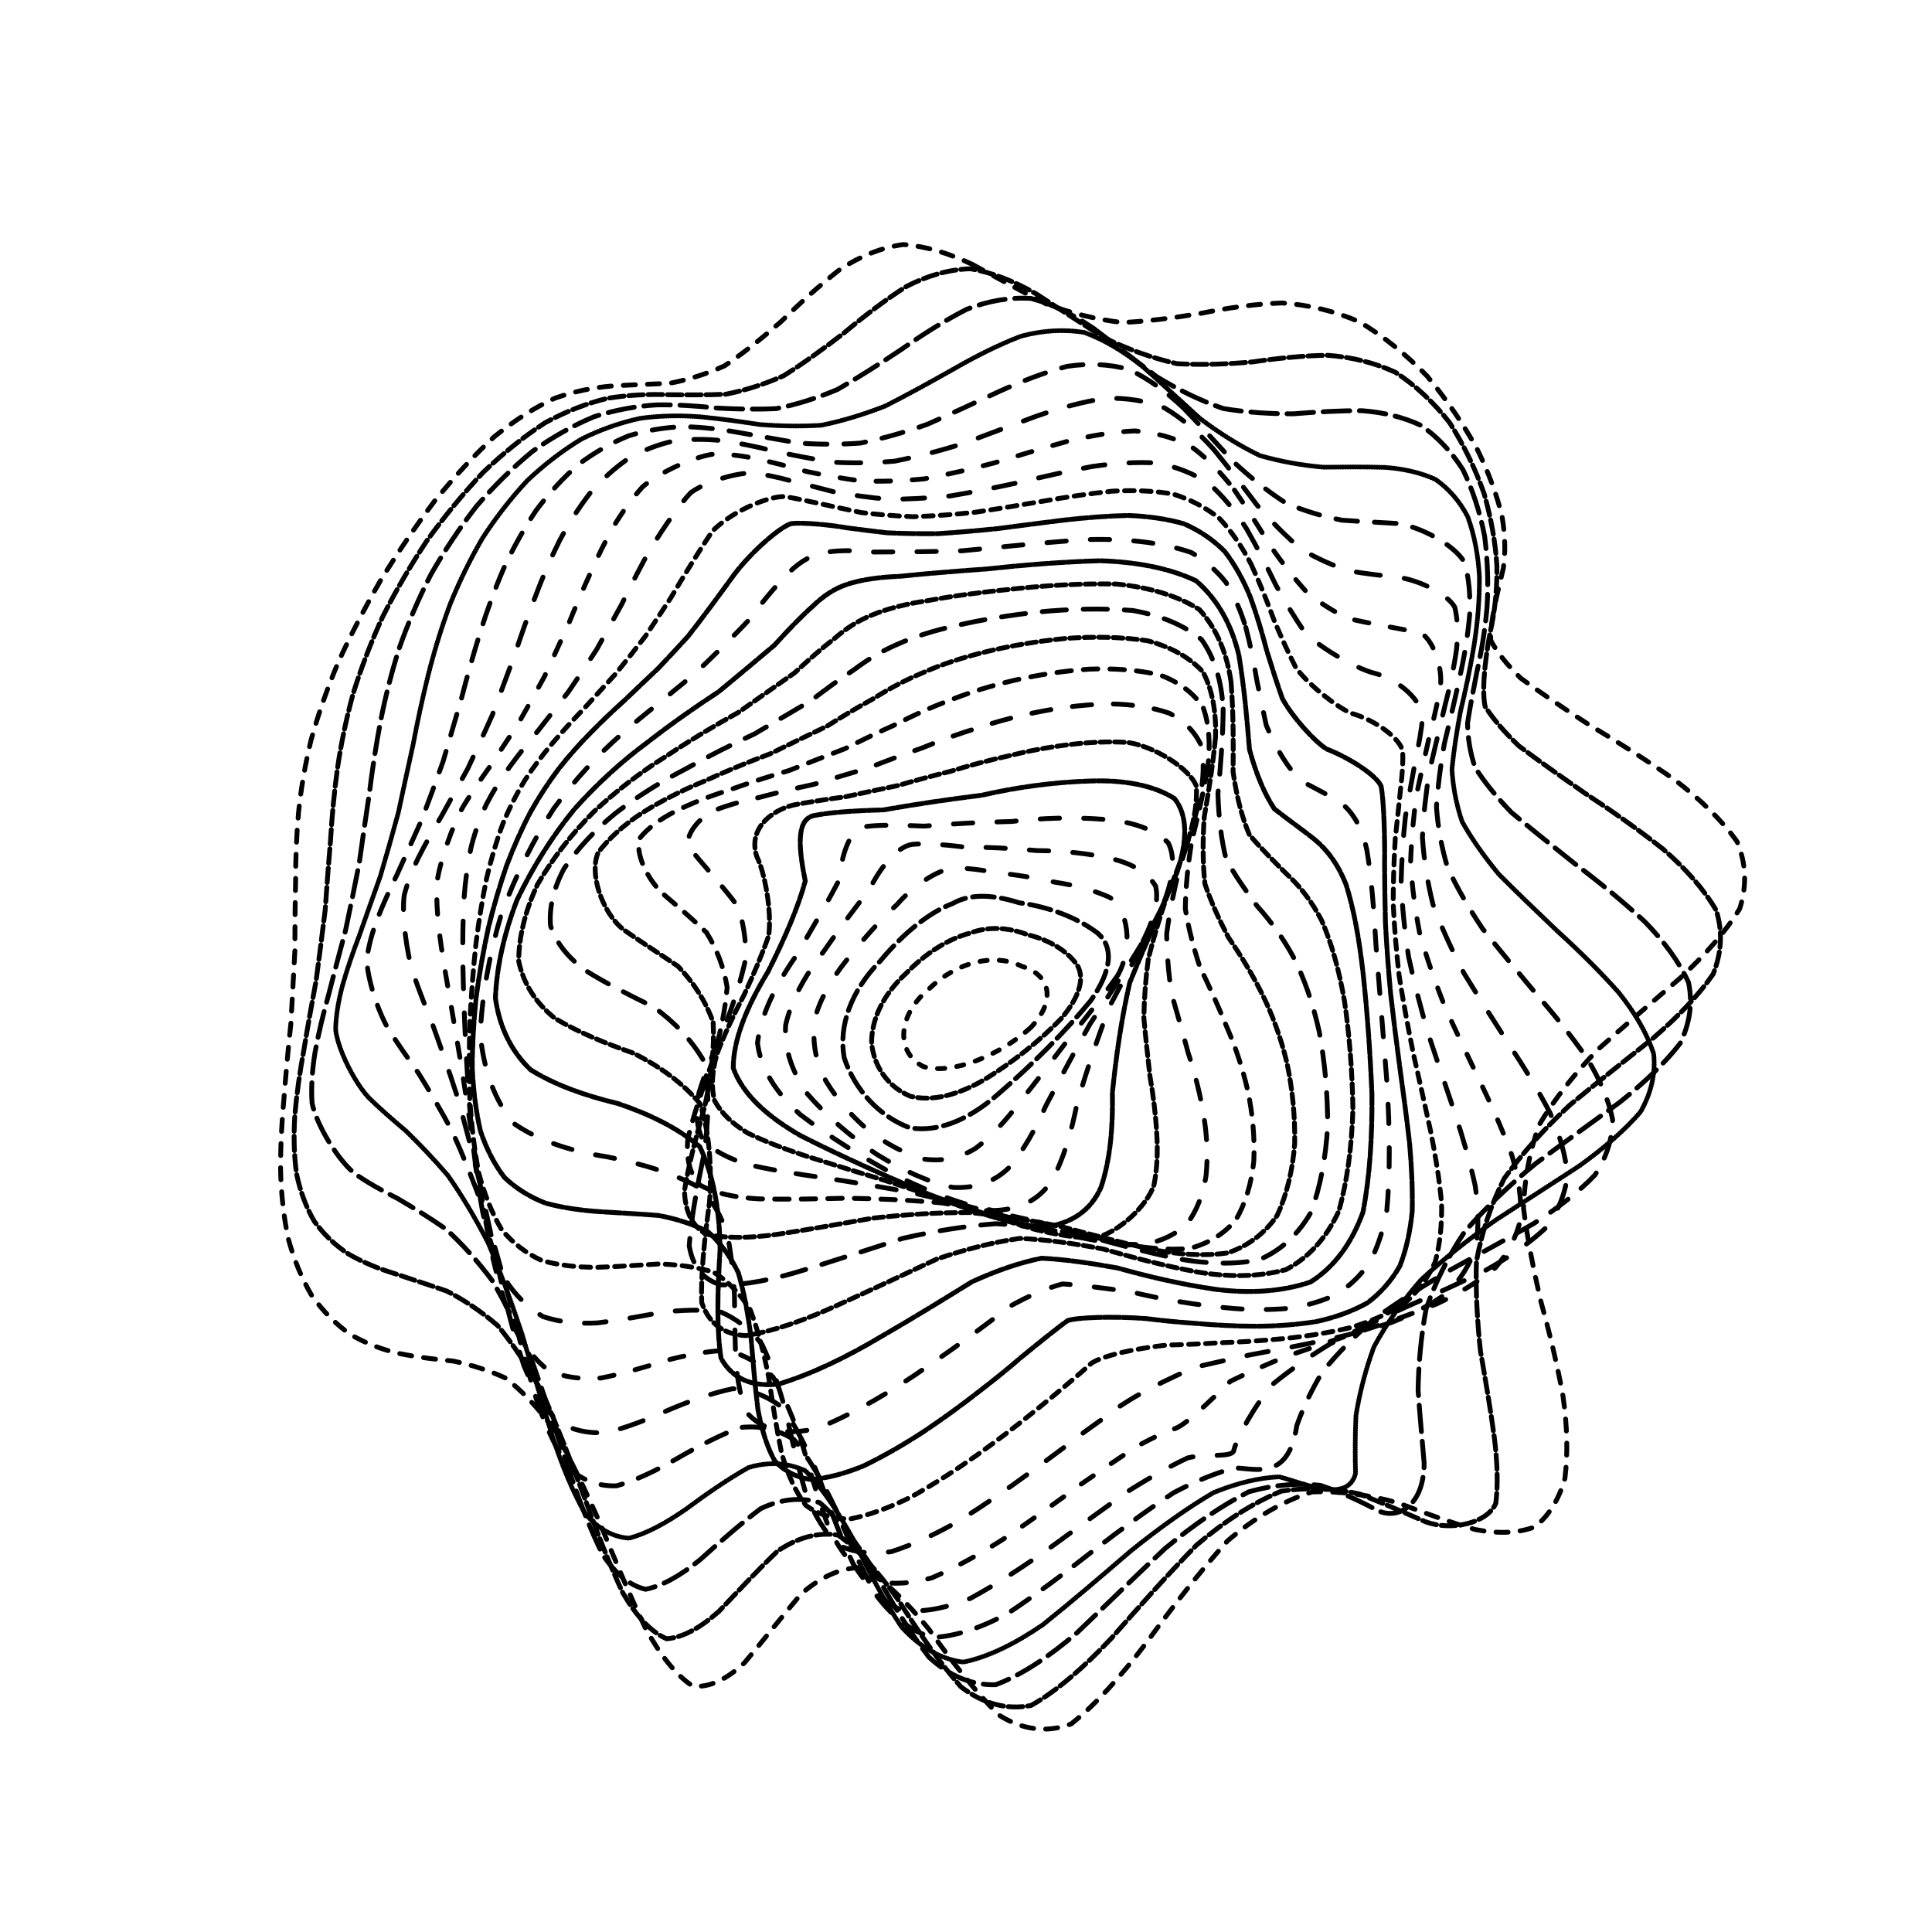 <svg xmlns="http://www.w3.org/2000/svg" version="1.1" xmlns:xlink="http://www.w3.org/1999/xlink" xmlns:svgjs="http://svgjs.dev/svgjs" viewBox="0 0 800 800"><defs><linearGradient x1="50%" y1="0%" x2="50%" y2="100%" id="ccchaos-grad"><stop stop-color="hsl(105, 90%, 55%)" stop-opacity="1" offset="0%"></stop><stop stop-color="hsl(281, 100%, 50%)" stop-opacity="1" offset="100%"></stop></linearGradient></defs><g stroke-width="2" stroke="url(#ccchaos-grad)" fill="none" stroke-linecap="round"><path d="M402.59 109.46C412.52 114.8 422.67 120.47 433.02 125.76 443.39 129.68 453.97 132.31 464.74 133.55 475.54 133.02 486.52 131.58 497.61 129.69 508.69 127.41 519.82 125.83 530.89 125.45 541.82 126.19 552.55 128.78 562.92 133.27 572.92 139.25 582.32 146.86 590.94 155.73 598.89 165.31 605.81 175.42 611.51 185.66 616.35 195.54 619.85 204.98 621.96 213.8 623.3 221.68 623.43 228.85 622.49 235.37 620.54 243.6 616.79 258.01 617.29 265.17 619.77 269.88 623.84 275.07 629.66 280.79 637.53 286.59 647 292.98 657.76 299.96 669.59 307.05 681.67 314.68 693.3 322.79 704.05 330.97 712.95 339.57 719.29 348.51 723.03 357.47 723.44 366.73 720.38 376.25 714.6 385.77 706.15 395.33 695.78 404.95 684.59 414.61 673.03 424.4 661.89 434.36 652.08 444.48 643.8 454.89 637.39 465.67 633.33 476.72 631.23 488.26 630.86 500.29 632.4 512.62 634.93 525.43 637.96 538.59 641.62 551.8 644.84 565.07 647.2 578.08 648.98 590.47 649.29 602 647.99 612.21 645.51 620.94 641.31 627.73 635.51 632.25 628.57 634.87 620.29 635.18 610.91 633.35 600.78 630.48 589.93 626.51 578.6 622.21 566.96 619.08 555.13 617.32 543.29 617.78 531.44 621.47 519.73 628.25 508.24 638.09 496.88 650.73 485.76 665.08 474.92 679.93 464.22 694.05 453.75 705.82 443.51 713.86 433.36 717.65 423.38 716.37 413.58 710.14 403.81 700.43 394.16 688.01 384.65 674.64 375.14 662.9 365.97 654.03 357.14 649.12 348.3 648.99 339.8 652.96 331.65 660.1 323.49 669.74 315.68 679.75 308.24 688.56 300.78 695.49 293.66 698.88 286.88 698.2 280.04 693.8 273.49 685.51 267.21 674.09 260.78 660.57 254.54 645.76 248.45 630.73 242.08 616.36 235.78 603.3 229.5 592.03 222.84 582.93 216.13 575.87 209.36 570.64 202.2 567.32 194.99 565.14 187.75 563.6 180.25 562.88 172.84 561.98 165.62 560.52 158.38 558.92 151.51 556.31 145.14 552.59 139.06 548.32 133.65 542.88 129.05 536.39 124.92 529.37 121.67 521.46 119.34 512.84 117.47 503.89 116.43 494.44 116.18 484.65 116.13 474.71 116.65 464.59 117.62 454.38 118.4 444.14 119.38 433.89 120.46 423.66 121.04 413.44 121.59 403.48 122.1 393.78 122.1 384.04 122.18 374.49 122.4 365.07 122.39 355.52 122.76 346.01 123.62 336.45 124.61 326.66 126.31 316.72 128.77 306.57 131.65 296.11 135.39 285.39 139.98 274.42 145.06 263.22 150.94 251.86 157.52 240.47 164.45 229.17 171.93 218.14 179.85 207.61 187.88 197.7 196.17 188.7 204.63 180.88 212.96 174.12 221.34 168.76 229.73 164.9 237.84 162.03 245.92 160.4 253.96 159.79 261.7 159.32 269.43 159.11 277.2 158.73 284.69 157.3 292.29 154.97 300.01 151.5 307.55 146.43 315.29 140.27 323.26 133.31 331.12 125.66 339.27 118.21 347.74 111.61 356.14 106.09 364.9 102.52 374.03 101.25 383.13 101.9 392.65 104.76 402.58 109.45" stroke-dasharray="5 5" transform="rotate(0, 400, 400)" opacity="0.16"></path><path d="M409.37 120.33C419.08 125.61 428.96 131.23 438.99 136.55 449.04 140.61 459.25 143.49 469.58 145.06 479.9 144.92 490.32 143.8 500.74 142.12 511.1 139.86 521.39 138.06 531.5 137.2 541.41 137.2 550.98 138.85 560.07 142.25 568.75 147.07 576.75 153.56 583.89 161.45 590.41 170.24 595.91 179.83 600.25 189.85 603.88 199.83 606.33 209.65 607.6 219.1 608.35 227.84 608.16 235.97 607.22 243.5 605.8 253.27 604.62 269.92 606.82 277.6 610.36 282.43 615.38 287.53 621.97 293 630.32 298.38 640 304.25 650.67 310.62 662.12 317.02 673.61 323.94 684.49 331.36 694.43 338.81 702.55 346.75 708.25 355.13 711.56 363.51 711.79 372.33 708.84 381.56 703.41 390.79 695.52 400.23 685.8 409.89 675.26 419.58 664.25 429.55 653.47 439.81 643.78 450.18 635.36 460.93 628.52 472.05 623.77 483.34 620.79 495.04 619.45 507.1 619.94 519.24 621.5 531.61 623.72 544.02 626.75 556.18 629.63 568.04 631.96 579.25 634.01 589.61 634.92 598.81 634.51 606.47 631.74 614.82 617.28 619.36 606.1 616.18 597.5 613.17 588.04 609.73 577.96 606.59 567.46 605.06 556.6 605.23 545.55 607.73 534.39 613.28 523.21 621.58 512.13 632.45 501.08 645.46 490.21 659.56 479.54 673.59 468.96 686.49 458.59 696.85 448.46 703.53 438.39 706.21 428.52 704.24 418.86 697.82 409.23 688.34 399.77 676.47 390.49 663.77 381.21 652.56 372.31 643.91 363.79 638.8 355.25 638.04 347.06 641.07 339.24 647.16 331.39 655.82 323.88 665.16 316.72 673.83 309.49 681.21 302.58 685.67 295.97 686.62 289.24 684.24 282.76 678.15 276.49 668.87 270.02 657.23 263.68 643.82 257.44 629.57 250.91 615.31 244.4 601.7 237.87 589.3 230.99 578.53 224.06 569.51 217.07 562.2 209.75 556.73 202.41 552.6 195.09 549.44 187.59 547.39 180.23 545.61 173.12 543.75 166.07 542.15 159.44 539.96 153.35 536.98 147.58 533.76 142.52 529.59 138.26 524.46 134.49 518.96 131.58 512.56 129.55 505.39 127.97 497.92 127.18 489.82 127.13 481.2 127.26 472.44 127.91 463.3 128.97 453.87 129.84 444.41 130.88 434.73 132 424.88 132.61 415.03 133.18 405.26 133.68 395.55 133.67 385.82 133.7 376.12 133.85 366.4 133.74 356.59 133.96 346.7 134.62 336.68 135.37 326.5 136.77 316.13 138.88 305.56 141.37 294.83 144.69 283.92 148.82 272.89 153.43 261.84 158.83 250.82 164.96 239.99 171.46 229.49 178.57 219.48 186.16 210.18 193.92 201.64 202.02 194.14 210.34 187.86 218.63 182.58 227.02 178.61 235.46 175.95 243.71 174.01 251.96 173.02 260.18 172.72 268.15 172.25 276.11 171.75 284.08 170.84 291.8 168.75 299.58 165.7 307.45 161.53 315.13 155.91 322.97 149.37 330.98 142.23 338.88 134.62 347.01 127.39 355.42 121.14 363.75 116.03 372.4 112.84 381.38 111.88 390.33 112.72 399.66 115.66 409.36 120.32" stroke-dasharray="6 2" transform="rotate(4.04, 400, 400)" opacity="0.44"></path><path d="M415.23 131.2C424.68 136.4 434.24 141.97 443.88 147.29 453.53 151.47 463.26 154.59 473.02 156.48 482.76 156.72 492.48 155.97 502.1 154.56 511.63 152.42 520.97 150.52 530.01 149.3 538.83 148.7 547.2 149.5 554.99 151.87 562.39 155.54 569.05 160.85 574.85 167.62 580.1 175.42 584.39 184.23 587.63 193.72 590.32 203.46 592.02 213.33 592.76 223.07 593.23 232.39 593.02 241.28 592.33 249.68 591.93 257.35 591.55 264.53 591.48 271.28 592.45 277.38 594.26 283.23 597.16 288.97 601.65 294.29 607.49 299.7 614.68 305.31 623.37 310.71 633.11 316.46 643.57 322.6 654.58 328.67 665.43 335.21 675.55 342.22 684.7 349.22 692.07 356.71 697.17 364.69 700.07 372.67 700.14 381.14 697.3 390.12 692.22 399.1 684.85 408.39 675.77 417.98 665.86 427.6 655.42 437.56 645.06 447.84 635.55 458.2 627.06 468.9 619.91 479.91 614.58 490.97 610.83 502.3 608.59 513.78 608.08 525.15 608.67 536.48 610.02 547.55 612.31 558.16 614.68 568.15 616.78 577.24 619.2 595.61 608.39 602.58 599.43 598.9 592.34 596.34 584.33 593.93 575.58 592.3 566.36 592.54 556.64 594.66 546.59 599.07 536.33 606.22 525.91 615.73 515.47 627.27 504.98 640.33 494.55 653.93 484.26 666.97 474 678.59 463.9 687.55 453.99 692.93 444.14 694.6 434.47 692.04 425 685.47 415.57 676.26 406.31 664.94 397.26 652.91 388.21 642.22 379.54 633.81 371.26 628.54 362.95 627.22 355 629.37 347.4 634.43 339.76 642.08 332.44 650.68 325.43 659.01 318.33 666.6 311.51 671.87 304.93 674.17 298.22 673.61 291.69 669.6 285.32 662.47 278.73 652.87 272.23 641.18 265.78 628.17 259.04 614.58 252.3 601.02 245.53 588.09 238.45 576.22 231.32 565.69 224.16 556.62 216.73 549.15 209.33 543.05 202 538.07 194.57 534.33 187.34 531.2 180.41 528.36 173.61 526.09 167.28 523.61 161.52 520.71 153.79 516.09 142.87 502.88 139.87 494.18 138.56 487.93 138.01 480.97 138.15 473.41 138.44 465.73 139.21 457.52 140.36 448.88 141.3 440.19 142.39 431.12 143.54 421.71 144.18 412.3 144.76 402.79 145.26 393.19 145.25 383.58 145.26 373.85 145.35 364.01 145.16 354.12 145.26 344.08 145.74 333.87 146.27 323.59 147.39 313.14 149.17 302.56 151.28 291.96 154.17 281.29 157.83 270.67 161.96 260.21 166.86 249.97 172.48 240.13 178.51 230.76 185.16 222.06 192.34 214.22 199.75 207.17 207.55 201.2 215.64 196.41 223.77 192.48 232.08 189.69 240.48 187.97 248.77 186.68 257.09 186.03 265.42 185.76 273.56 185.05 281.7 184.08 289.83 182.52 297.76 179.72 305.72 175.94 313.74 171.13 321.59 165.03 329.54 158.2 337.63 150.98 345.6 143.5 353.76 136.56 362.13 130.69 370.44 126.01 379 123.21 387.84 122.54 396.66 123.57 405.78 126.57 415.22 131.19" stroke-dasharray="11 4" transform="rotate(8.08, 400, 400)" opacity="0.77"></path><path d="M419.61 142.07C428.75 147.19 437.92 152.68 447.11 157.98 456.28 162.27 465.45 165.6 474.55 167.8 483.62 168.44 492.56 168.08 501.3 166.99 509.93 165.05 518.27 163.16 526.22 161.72 533.93 160.64 541.13 160.72 547.71 162.17 553.92 164.74 559.4 168.87 564.04 174.45 568.24 181.11 571.56 188.92 573.98 197.6 576.03 206.78 577.28 216.34 577.8 226.04 578.26 235.59 578.27 244.93 578.05 253.94 578.3 262.42 578.74 270.47 579.63 278.11 581.59 285.17 584.41 291.9 588.29 298.42 593.6 304.48 600.09 310.48 607.74 316.53 616.61 322.3 626.29 328.26 636.46 334.5 646.94 340.59 657.12 347.06 666.48 353.93 674.85 360.74 681.51 368 686.04 375.74 688.56 383.46 688.49 391.68 685.77 400.42 681.01 409.16 674.15 418.23 665.69 427.61 656.41 437 646.55 446.72 636.63 456.72 627.37 466.73 618.9 477 611.54 487.44 605.74 497.83 601.33 508.29 598.27 518.69 596.83 528.83 596.48 538.67 596.94 548.01 598.41 556.77 600.14 564.7 601.82 571.57 601.33 584.58 581.94 579.99 571.24 579.57 563.35 581.64 554.87 585.61 545.94 591.72 536.74 600.17 527.26 610.55 517.63 622.41 507.89 635.24 498.1 648.11 488.36 660.04 478.59 670.32 468.92 677.91 459.38 682.07 449.86 682.83 440.49 679.75 431.3 673.12 422.13 664.19 413.12 653.43 404.3 642.04 395.47 631.87 387.02 623.71 378.93 618.34 370.82 616.51 363.04 617.85 355.58 621.93 348.07 628.56 340.84 636.32 333.89 644.19 326.84 651.76 320.01 657.56 313.38 660.93 306.59 661.93 299.95 659.83 293.41 654.77 286.66 647.29 279.96 637.52 273.28 626.09 266.34 613.66 259.39 600.71 252.4 587.86 245.16 575.51 237.89 564.03 230.62 553.65 223.17 544.54 215.78 536.66 208.53 529.9 201.25 524.35 194.23 519.62 187.56 515.43 181.08 511.99 175.1 508.68 169.72 505.28 162.59 500.39 152.83 488.22 150.31 480.53 149.27 475.09 148.94 468.98 149.26 462.24 149.69 455.42 150.56 448.01 151.78 440.07 152.78 432.1 153.9 423.64 155.07 414.71 155.75 405.78 156.34 396.63 156.85 387.28 156.85 377.93 156.85 368.39 156.91 358.67 156.66 348.94 156.66 339.04 156.98 328.99 157.32 318.96 158.19 308.82 159.65 298.64 161.4 288.58 163.87 278.58 167.07 268.78 170.7 259.29 175.08 250.19 180.18 241.63 185.68 233.64 191.82 226.41 198.51 220.1 205.49 214.54 212.9 209.99 220.65 206.53 228.52 203.71 236.61 201.82 244.86 200.74 253.08 199.79 261.38 199.2 269.71 198.7 277.92 197.56 286.15 195.96 294.38 193.67 302.46 190.14 310.56 185.67 318.69 180.28 326.68 173.81 334.74 166.78 342.89 159.57 350.93 152.31 359.12 145.71 367.45 140.27 375.73 136.03 384.21 133.61 392.89 133.23 401.55 134.44 410.45 137.49 419.59 142.06" stroke-dasharray="0 1" transform="rotate(12.12, 400, 400)" opacity="0.60"></path><path d="M422.05 152.93C430.85 157.96 439.59 163.36 448.25 168.63 456.91 173 465.45 176.52 473.85 179.01 482.19 180.04 490.31 180.08 498.16 179.36 505.88 177.71 513.23 175.93 520.13 174.39 529.87 172.74 545.86 176.22 551.82 182.09 555.21 187.53 557.85 194.19 559.75 201.85 561.44 210.17 562.52 219.1 563.09 228.4 563.76 237.81 564.22 247.23 564.63 256.52 565.61 265.5 566.93 274.19 568.78 282.54 571.69 290.43 575.44 298 580.16 305.31 586.15 312.19 593.15 318.91 601.08 325.57 610.01 331.93 619.51 338.35 629.28 344.91 639.19 351.29 648.67 357.93 657.27 364.86 664.88 371.71 670.87 378.92 674.86 386.54 677.03 394.13 676.84 402.16 674.23 410.64 669.8 419.13 663.43 427.89 655.56 436.9 646.9 445.91 637.62 455.14 628.17 464.55 619.22 473.93 610.85 483.42 603.37 492.92 597.22 502.28 592.26 511.52 588.5 520.48 586.21 529.1 584.95 537.22 584.53 544.67 587.57 567.39 573.64 566.42 564.87 568.6 558.29 572.43 551.05 578.05 543.29 585.55 535.23 594.98 526.8 605.86 518.1 617.73 509.25 630.06 500.26 642.01 491.19 652.73 482.08 661.67 472.97 667.94 463.91 670.96 454.86 670.9 445.89 667.4 437.04 660.75 428.2 652.14 419.49 641.92 410.91 631.17 402.34 621.52 394.1 613.63 386.18 608.19 378.23 605.93 370.58 606.52 363.21 609.66 355.78 615.28 348.59 622.16 341.62 629.42 334.55 636.78 327.66 642.86 320.92 647.02 314.03 649.29 307.23 648.86 300.51 645.73 293.59 640.32 286.7 632.58 279.81 622.97 272.7 612.06 265.58 600.22 258.44 587.99 251.1 575.77 243.77 563.95 236.49 552.81 229.1 542.56 221.82 533.29 214.73 525 207.69 517.79 200.95 511.43 194.62 505.75 188.52 500.89 182.94 496.39 177.99 492.07 171.51 486.17 162.92 473.47 160.87 466.12 160.09 461.06 159.97 455.43 160.44 449.23 161 442.99 161.96 436.18 163.24 428.82 164.28 421.44 165.43 413.53 166.61 405.12 167.31 396.7 167.92 387.99 168.45 379.04 168.47 370.11 168.47 360.96 168.5 351.62 168.22 342.32 168.14 332.87 168.34 323.34 168.52 313.89 169.16 304.42 170.33 295.04 171.74 285.85 173.81 276.87 176.56 268.23 179.7 259.97 183.56 252.21 188.1 245.11 193.04 238.57 198.63 232.83 204.78 227.98 211.24 223.76 218.18 220.45 225.5 218.05 232.99 216.05 240.76 214.74 248.74 213.96 256.76 213.05 264.9 212.25 273.13 211.3 281.3 209.57 289.51 207.26 297.74 204.2 305.87 199.97 314.03 194.88 322.2 189.01 330.26 182.26 338.37 175.16 346.54 168.06 354.62 161.08 362.79 154.88 371.06 149.88 379.28 146.09 387.64 144.07 396.13 143.96 404.61 145.34 413.25 148.42 422.04 152.93" stroke-dasharray="9 7" transform="rotate(16.16, 400, 400)" opacity="0.38"></path><path d="M422.34 163.8C430.74 168.72 439.01 174.02 447.11 179.23 455.2 183.66 463.11 187.35 470.77 190.11 478.38 191.51 485.7 191.97 492.68 191.64 499.53 190.34 505.97 188.77 511.92 187.26 520.28 185.23 533.7 186.46 538.62 190.67 541.47 194.87 543.69 200.3 545.34 206.79 546.93 214.03 548.09 222.06 548.94 230.63 550.03 239.53 551.06 248.66 552.2 257.86 553.99 266.97 556.19 275.96 558.97 284.73 562.73 293.2 567.29 301.42 572.72 309.38 579.23 316.99 586.58 324.42 594.66 331.7 603.5 338.71 612.71 345.67 622.02 352.67 631.31 359.48 640.07 366.42 647.92 373.53 654.8 380.56 660.14 387.84 663.64 395.4 665.48 402.93 665.18 410.79 662.69 418.99 658.57 427.19 652.67 435.55 645.38 444.03 637.33 452.5 628.63 461.07 619.68 469.66 611.08 478.19 602.88 486.65 595.38 494.96 588.99 503.08 583.59 510.9 579.23 518.27 575.15 528.49 572.71 544.48 573.31 549.72 574.16 553.21 563.57 554.69 556.52 559.43 551.14 564.84 545.1 571.85 538.49 580.41 531.58 590.45 524.22 601.5 516.51 613.06 508.64 624.67 500.51 635.56 492.23 645.01 483.88 652.61 475.43 657.62 466.96 659.61 458.47 658.83 449.98 654.98 441.55 648.37 433.12 640.09 424.75 630.43 416.46 620.3 408.17 611.16 400.15 603.56 392.4 598.1 384.62 595.45 377.08 595.37 369.77 597.63 362.4 602.26 355.22 608.22 348.21 614.78 341.11 621.74 334.14 627.86 327.28 632.54 320.28 635.79 313.34 636.76 306.45 635.34 299.39 631.89 292.34 626.16 285.3 618.49 278.09 609.36 270.87 599 263.67 587.86 256.33 576.33 249.04 564.76 241.84 553.47 234.6 542.65 227.53 532.49 220.69 523.11 213.97 514.55 207.6 506.77 201.66 499.7 196 493.39 190.88 487.58 186.38 482.12 180.58 474.74 173.17 460.35 171.56 452.75 171.03 447.65 171.1 442.15 171.71 436.2 172.38 430.25 173.41 423.82 174.72 416.89 175.79 409.95 176.96 402.53 178.15 394.62 178.87 386.71 179.5 378.52 180.04 370.12 180.09 361.73 180.1 353.15 180.13 344.44 179.84 335.8 179.71 327.07 179.81 318.34 179.85 309.75 180.3 301.25 181.22 292.94 182.32 284.88 184.01 277.14 186.34 269.84 188.99 262.93 192.33 256.6 196.32 250.95 200.69 245.8 205.69 241.41 211.25 237.84 217.14 234.71 223.53 232.34 230.33 230.67 237.35 229.16 244.69 228.09 252.29 227.3 259.98 226.17 267.85 224.92 275.84 223.36 283.83 220.93 291.91 217.86 300.02 214.05 308.09 209.17 316.19 203.55 324.3 197.32 332.35 190.41 340.42 183.35 348.52 176.45 356.57 169.83 364.67 164.07 372.81 159.55 380.92 156.22 389.11 154.58 397.36 154.74 405.6 156.26 413.93 159.36 422.33 163.8" stroke-dasharray="10 10" transform="rotate(20.2, 400, 400)" opacity="0.53"></path><path d="M420.44 174.67C428.41 179.47 436.17 184.65 443.7 189.79 451.22 194.25 458.48 198.07 465.44 201.08 472.35 202.84 478.92 203.7 485.1 203.8 493.99 202.25 509.19 198.05 515.34 196.99 520.7 197.54 528.53 205.36 531.21 212.7 532.93 218.73 534.37 225.64 535.66 233.24 537.3 241.3 539.01 249.78 540.93 258.52 543.52 267.38 546.56 276.27 550.17 285.11 554.69 293.81 559.92 302.36 565.89 310.72 572.77 318.85 580.31 326.8 588.39 334.58 597.02 342.15 605.86 349.61 614.63 357.01 623.27 364.26 631.31 371.52 638.43 378.84 644.61 386.08 649.34 393.44 652.37 400.95 653.91 408.44 653.52 416.11 651.16 423.98 647.33 431.85 641.88 439.73 635.15 447.58 627.7 455.41 619.58 463.18 611.15 470.82 602.93 478.38 594.98 485.71 587.54 492.74 581 499.57 575.28 505.97 570.45 511.81 561.53 534.52 559.1 538.36 556.16 540.25 553.63 543 550.36 546.88 546.38 552.05 542.06 558.77 537.09 566.83 531.54 576.08 525.72 586.38 519.4 597.27 512.68 608.27 505.79 618.96 498.58 628.68 491.13 636.82 483.59 643.13 475.87 646.96 468.05 648.02 460.19 646.62 452.26 642.51 444.3 635.98 436.33 628.07 428.36 618.96 420.39 609.43 412.43 600.8 404.66 593.49 397.08 588.05 389.49 585.09 382.08 584.4 374.83 585.85 367.53 589.52 360.37 594.55 353.33 600.33 346.22 606.75 339.18 612.7 332.22 617.63 325.15 621.56 318.12 623.64 311.12 623.68 303.98 621.97 296.86 618.15 289.75 612.42 282.52 605.2 275.31 596.56 268.15 586.88 260.91 576.51 253.76 565.72 246.75 554.83 239.77 544.05 233 533.59 226.52 523.62 220.2 514.2 214.25 505.4 208.77 497.21 203.59 489.66 198.96 482.63 194.94 476.04 191.31 469.95 188.34 464.11 186.07 458.41 183.57 450.29 182.21 433.77 183.06 424.99 183.82 419.08 184.9 412.81 186.23 406.17 187.32 399.53 188.49 392.49 189.68 385.07 190.42 377.64 191.07 370.02 191.63 362.24 191.71 354.5 191.76 346.63 191.8 338.73 191.51 330.89 191.35 323.07 191.38 315.36 191.32 307.79 191.61 300.42 192.3 293.34 193.13 286.51 194.49 280.08 196.41 274.14 200.03 266.06 210.88 253.64 218.03 249.4 223.31 247.05 229.09 245.27 235.31 243.98 241.77 242.62 248.58 241.48 255.69 240.4 262.94 238.81 270.41 236.96 278.04 234.67 285.73 231.5 293.53 227.69 301.4 223.18 309.27 217.75 317.19 211.72 325.13 205.25 333.05 198.32 340.98 191.4 348.92 184.8 356.84 178.6 364.77 173.32 372.71 169.29 380.64 166.42 388.59 165.14 396.54 165.55 404.5 167.2 412.47 170.32 420.43 174.67" stroke-dasharray="6 9" transform="rotate(24.24, 400, 400)" opacity="0.46"></path><path d="M416.54 185.54C424.04 190.21 431.28 195.25 438.25 200.3 445.2 204.76 451.84 208.7 458.16 211.91 467.37 214.64 483.72 214.86 490.73 213.28 502.25 210.27 514.85 214.3 517.76 219.82 519.77 224.58 521.65 230.25 523.51 236.69 525.76 243.68 528.18 251.23 530.88 259.18 534.22 267.4 538.02 275.83 542.36 284.35 547.5 292.9 553.25 301.42 559.6 309.84 566.68 318.16 574.26 326.35 582.21 334.38 590.54 342.29 598.92 350.07 607.1 357.73 615.07 365.29 622.39 372.78 628.79 380.23 634.3 387.62 638.46 395.01 641.06 402.42 642.33 409.82 641.87 417.26 639.62 424.74 636.08 432.23 631.07 439.57 624.87 446.74 618 453.88 610.46 460.82 602.56 467.48 594.77 474.06 587.11 480.3 579.82 486.12 573.24 491.77 567.31 496.91 562.12 501.47 548.34 519.15 544.82 526.18 542.5 530.31 540.55 534.55 537.97 539.85 534.77 546.31 531.31 554.02 527.24 562.76 522.61 572.34 517.75 582.56 512.4 592.99 506.61 603.2 500.65 612.83 494.33 621.32 487.7 628.17 480.99 633.23 474.03 635.98 466.88 636.21 459.69 634.28 452.36 629.98 444.91 623.6 437.47 616.06 429.93 607.49 422.33 598.56 414.73 590.43 407.25 583.44 399.89 578.04 392.52 574.83 385.26 573.61 378.11 574.31 370.93 577.08 363.82 581.17 356.8 586.12 349.71 591.88 342.67 597.48 335.68 602.42 328.61 606.75 321.56 609.63 314.53 610.83 307.41 610.61 300.31 608.51 293.24 604.62 286.1 599.32 279.01 592.52 272 584.52 264.98 575.65 258.09 566.08 251.38 556.09 244.75 545.9 238.37 535.71 232.32 525.72 226.46 515.98 221.01 506.65 216.03 497.79 211.36 489.36 207.24 481.41 203.72 473.89 200.56 466.8 198.03 460.03 196.16 453.51 194.62 447.28 193.7 441.17 193.38 435.1 193.27 429.19 193.66 423.21 194.49 417.1 195.32 411.04 196.43 404.79 197.77 398.32 198.87 391.85 200.04 385.13 201.22 378.15 201.97 371.17 202.64 364.11 203.22 357.01 203.35 349.93 203.43 342.85 203.49 335.83 203.22 328.88 203.06 322.05 203.05 315.42 202.99 305.82 204.71 288.63 206.8 281.34 209.77 274.98 219 265.46 225.23 262.23 229.88 260.32 235.02 258.78 240.6 257.51 246.44 256 252.65 254.52 259.19 252.91 265.9 250.71 272.86 248.14 280.01 245.09 287.27 241.18 294.67 236.69 302.17 231.59 309.71 225.73 317.32 219.43 324.97 212.86 332.62 206.02 340.3 199.35 347.98 193.13 355.65 187.4 363.32 182.64 370.98 179.11 378.63 176.69 386.26 175.76 393.86 176.4 401.46 178.17 409.03 181.29 416.53 185.54" stroke-dasharray="9 10" transform="rotate(28.28, 400, 400)" opacity="0.67"></path><path d="M411.01 196.41C418.03 200.93 424.76 205.82 431.19 210.76 437.6 215.21 443.68 219.21 449.43 222.61 457.8 225.82 472.54 227.32 478.86 226.27 489.48 223.15 501.98 224.42 505.36 228.28 507.79 231.81 510.19 236.23 512.66 241.42 515.55 247.19 518.66 253.6 522.08 260.52 526.09 267.8 530.54 275.43 535.47 283.29 541.07 291.3 547.17 299.41 553.74 307.53 560.88 315.67 568.37 323.75 576.06 331.74 583.99 339.68 591.84 347.5 599.41 355.2 606.69 362.84 613.29 370.38 619 377.8 623.87 385.2 627.5 392.51 629.71 399.73 630.74 406.95 630.21 414.09 628.08 421.14 624.81 428.19 620.22 434.98 614.54 441.47 608.23 447.94 601.26 454.09 593.9 459.87 586.57 465.58 579.26 470.87 572.18 475.69 565.66 480.39 559.63 484.57 554.19 488.19 538.87 500.49 532.76 508.56 531.73 511.57 530.5 516.35 525.79 531.36 522.08 541.98 519.26 550.32 515.9 559.37 512.03 568.92 507.98 578.75 503.45 588.49 498.47 597.72 493.36 606.2 487.86 613.43 482.01 619.01 476.08 622.91 469.86 624.68 463.38 624.18 456.87 621.84 450.15 617.42 443.25 611.21 436.34 604.06 429.27 596.03 422.08 587.69 414.88 580.06 407.73 573.38 400.63 568.08 393.54 564.67 386.48 562.99 379.49 563.02 372.47 564.94 365.49 568.13 358.55 572.22 351.57 577.24 344.61 582.34 337.67 587.07 330.69 591.53 323.72 594.91 316.77 596.97 309.78 597.94 302.82 597.3 295.91 595.07 288.98 591.57 282.13 586.6 275.4 580.38 268.7 573.21 262.17 565.15 255.86 556.45 249.67 547.31 243.77 537.9 238.21 528.41 232.88 518.93 227.96 509.61 223.52 500.56 219.38 491.76 215.78 483.3 212.75 475.2 210.06 467.41 207.95 459.94 206.45 452.77 205.25 445.85 204.61 439.13 204.51 432.56 204.58 426.15 205.09 419.8 205.99 413.47 206.87 407.2 208.01 400.89 209.34 394.51 210.43 388.14 211.59 381.66 212.76 375.08 213.52 368.51 214.21 361.98 214.8 355.53 214.98 349.11 215.1 342.79 215.2 336.64 214.89 327.61 214.65 311.01 215.05 303.66 217.86 291.56 227.58 278.51 232.92 275.73 239.17 273.08 254.3 267.8 262.98 264.51 269.07 261.61 275.43 258.29 282.02 254.49 288.74 249.93 295.63 244.85 302.64 239.29 309.73 233.15 316.92 226.73 324.15 220.2 331.42 213.58 338.73 207.26 346.03 201.48 353.35 196.28 360.67 192.05 367.95 189.02 375.24 187.04 382.49 186.45 389.68 187.3 396.87 189.17 403.99 192.27 411 196.4" stroke-dasharray="4 3" transform="rotate(32.32, 400, 400)" opacity="0.49"></path><path d="M404.41 207.28C410.93 211.64 417.17 216.37 423.09 221.18 429.01 225.57 434.6 229.62 439.86 233.16 447.54 236.81 461.09 239.57 466.96 239.13 477.21 236.34 490.29 235.71 494.28 238.15 498.67 242.17 508.59 254.83 514.5 263.16 519.07 269.3 524.03 275.89 529.39 282.8 535.29 289.97 541.59 297.33 548.23 304.82 555.28 312.42 562.54 320.05 569.88 327.66 577.33 335.29 584.61 342.86 591.52 350.32 598.11 357.79 604.02 365.13 609.06 372.34 613.34 379.54 616.47 386.61 618.32 393.53 619.13 400.45 618.55 407.22 616.55 413.81 613.54 420.39 609.35 426.64 604.16 432.52 598.4 438.38 591.99 443.85 585.18 448.91 578.32 453.93 571.4 458.51 564.6 462.62 558.22 466.67 552.2 470.25 546.62 473.35 534.28 481.09 522.99 490.21 520.95 493.29 519.54 497.38 516.49 508.97 514.43 517.05 512.96 523.57 511.08 530.83 508.77 538.79 506.38 547.38 503.53 556.38 500.22 565.57 496.79 574.75 492.92 583.59 488.63 591.72 484.23 598.99 479.44 604.97 474.29 609.34 469.07 612.17 463.53 613.07 457.7 611.97 451.83 609.28 445.71 604.82 439.35 598.83 432.99 592.09 426.42 584.59 419.66 576.82 412.9 569.68 406.12 563.34 399.35 558.15 392.57 554.6 385.79 552.54 379.02 551.97 372.24 553.11 365.46 555.43 358.69 558.67 351.91 562.89 345.13 567.36 338.36 571.71 331.57 576.06 324.8 579.66 318.06 582.28 311.31 584.12 304.61 584.65 297.98 583.81 291.38 581.91 284.88 578.65 278.53 574.18 272.27 568.77 266.19 562.38 260.37 555.2 254.69 547.45 249.33 539.21 244.32 530.68 239.55 521.95 235.2 513.15 231.31 504.42 227.72 495.75 224.63 487.26 222.08 479.03 219.84 470.95 218.13 463.15 216.99 455.62 216.08 448.26 215.69 441.14 215.78 434.23 216 427.45 216.61 420.81 217.57 414.31 218.48 407.86 219.62 401.5 220.93 395.19 222.01 388.9 223.15 382.64 224.29 376.41 225.06 370.19 225.76 364.14 226.38 358.28 226.69 349.63 226.68 333.57 226.6 326.31 226.82 313.68 230.37 298.88 233.14 295.35 236.69 292.06 246.5 286.18 252.69 283.14 257.19 280.65 262.07 277.95 267.3 274.95 272.71 271.33 278.42 267.3 284.37 262.83 290.46 257.73 296.75 252.21 303.19 246.36 309.73 240.09 316.38 233.69 323.1 227.35 329.88 221.05 336.71 215.17 343.55 209.9 350.42 205.25 357.29 201.57 364.12 199.03 370.97 197.47 377.77 197.2 384.5 198.25 391.23 200.19 397.88 203.26 404.4 207.27" stroke-dasharray="7 1" transform="rotate(36.36, 400, 400)" opacity="0.82"></path><path d="M397.37 218.15C403.41 222.35 409.17 226.89 414.65 231.55 420.12 235.87 425.29 239.92 430.16 243.56 439.87 248.46 448.36 251.07 455.68 251.78 463.08 250.14 469.56 248.5 475.39 247.91 481.87 247.95 488.35 250.55 495.26 255.83 503.68 262.9 513.21 272.42 524 283.73 536.47 296.18 549.91 309.61 563.61 323.38 577.31 337.52 589.54 351.55 598.98 365.11 602.69 371.92 605.37 378.59 606.89 385.09 607.51 391.6 606.89 397.92 605.01 404.03 602.26 410.15 598.44 415.89 593.73 421.25 588.49 426.6 582.64 431.56 576.37 436.12 563.7 445.18 551.03 452.62 539.35 458.55 529.82 464.64 521.99 469.71 515.75 474.36 511.64 480.32 508.3 487.16 505.12 495.69 502.79 506.95 499.66 520.6 495.36 536.36 490.97 553.5 485.04 570.46 477.58 585.1 469.83 596.12 460.63 601.33 450.18 599.57 444.9 596.64 439.34 592.2 433.52 586.46 427.69 580.13 421.62 573.16 415.32 565.95 409.02 559.29 402.66 553.29 396.25 548.26 389.85 544.62 383.4 542.25 376.94 541.17 364.01 543.45 350.98 549.28 338.01 556.5 325.06 564.51 312.21 569.77 299.71 571.01 287.44 568.95 275.77 562.25 265.07 551.8 255.06 538.87 246.4 523.92 239.47 508.14 233.6 491.96 229.65 476.06 227.75 460.95 226.66 446.18 227.22 432.22 229.21 419.08 230.14 412.58 231.27 406.23 232.55 400.03 233.6 393.86 234.71 387.81 235.83 381.9 236.95 373.17 238.33 357.09 238.63 349.79 238.14 340.3 237.98 332.11 238.46 325.34 238.75 318.62 240.36 313.19 243.46 308.83 247.18 303.88 252.66 299.23 259.73 294.29 267.62 287.53 276.93 279.56 287.34 270.12 298.31 258.72 310.07 246.48 322.26 234.38 334.73 222.97 347.42 214.12 360.04 209.16 366.39 208.01 372.7 208.03 378.93 209.24 385.17 211.25 391.33 214.26 397.36 218.14" stroke-dasharray="8 10" transform="rotate(40.4, 400, 400)" opacity="0.95"></path><path d="M390.59 229.02C401.73 237.15 411.89 245.88 421.04 253.81 430.16 259.17 438.32 262.56 445.57 264.14 453.01 263.36 459.84 262.18 466.31 261.52 473.47 260.89 480.84 262.2 488.72 265.72 497.92 270.59 508.06 277.75 519.17 286.75 531.51 296.87 544.41 308.22 557.17 320.21 569.66 332.7 580.55 345.34 588.75 357.72 594.46 370.23 596.18 382.27 593.47 393.55 587.77 404.83 578.71 414.74 567.47 423.28 555.76 431.82 543.75 439.11 532.34 445.35 522.58 451.99 514.14 458.19 507.04 464.51 501.81 472.23 497.39 481.09 493.33 491.6 490.22 504.24 486.67 518.67 482.31 534.31 478.08 550.39 472.63 565.48 465.89 577.78 458.99 586.47 450.77 589.79 441.33 587.01 431.78 579.92 421.12 568.57 409.47 555.09 397.83 543.48 385.81 534.94 373.63 530.6 361.49 531.48 349.21 535.68 336.99 541.56 324.88 548.82 312.93 554.35 301.39 556.91 290.19 557.08 279.66 553.26 270.16 545.9 261.35 536.16 253.88 524.02 248.07 510.52 243.19 496.19 240.06 481.58 238.76 467.29 238.1 453.05 238.89 439.4 240.93 426.56 242.65 413.84 244.89 401.8 247.37 390.58 248.55 379.35 249.54 369.38 250.35 360.69 250.01 351.98 249.93 344.53 250.37 338.3 250.49 331.89 251.73 326.41 254.22 321.58 257.16 315.91 261.63 310.16 267.56 303.85 274.16 295.84 282.12 286.71 291.17 276.43 300.74 264.76 311.15 252.75 322.08 241.38 333.29 231.06 344.8 223.38 356.32 219.42 367.95 218.65 379.45 222.01 390.58 229.01" stroke-dasharray="6 1" transform="rotate(44.44, 400, 400)" opacity="0.36"></path><path d="M384.73 239.89C394.98 247.64 404.45 256.05 413.12 263.91 421.81 269.64 429.78 273.7 437.12 276.13 444.69 276.28 451.93 275.79 459.04 275.38 466.82 274.53 474.91 275.04 483.52 277.25 493.2 280.34 503.64 285.44 514.75 292.28 526.68 300.08 538.82 309.25 550.53 319.29 561.75 329.83 571.33 340.8 578.37 351.79 583.21 362.92 584.52 373.82 581.94 384.2 576.8 394.58 568.65 403.9 558.48 412.19 547.74 420.55 536.49 428.1 525.52 435.07 515.76 442.57 506.96 450.09 499.23 458.08 493.1 467.36 487.72 477.8 482.8 489.64 478.86 502.95 474.73 517.39 470.1 532.24 465.75 546.77 460.49 559.75 454.19 569.68 447.86 576.21 440.38 577.89 431.79 574.31 423.13 567.24 413.4 556.62 402.7 544.22 392 533.42 380.9 525.1 369.61 520.25 358.37 519.9 347.01 522.56 335.74 527.02 324.63 533.24 313.74 538.55 303.35 541.81 293.33 543.56 284.03 542.04 275.78 537.39 268.19 530.68 261.9 521.47 257.14 510.56 253.17 498.61 250.78 485.89 250.01 473.05 249.7 460.01 250.66 447.26 252.7 435.12 254.38 423.02 256.53 411.56 258.9 400.91 260.1 390.27 261.15 380.87 262.06 372.69 261.88 364.42 261.92 357.23 262.36 351 262.41 344.43 263.38 338.45 265.4 332.75 267.68 326.14 271.3 319.19 276.21 311.59 281.63 302.56 288.33 292.6 296.07 281.87 304.26 270.31 313.31 258.87 322.95 248.44 332.84 239.31 343.12 232.82 353.52 229.81 364.01 229.64 374.49 233.14 384.73 239.89" stroke-dasharray="4 2" transform="rotate(48.48, 400, 400)" opacity="0.49"></path><path d="M380.37 250.76C389.78 258.1 398.64 266.14 406.93 273.86 415.27 279.84 423.14 284.47 430.62 287.68 438.35 288.79 445.97 289.12 453.61 289.23 461.84 288.57 470.44 288.75 479.48 290.15 489.35 291.98 499.77 295.45 510.57 300.47 521.87 306.21 533.08 313.31 543.64 321.43 553.58 329.99 561.89 339.2 567.86 348.72 571.89 358.37 572.84 368.09 570.4 377.63 565.79 387.17 558.52 396.06 549.38 404.33 539.64 412.71 529.23 420.72 518.83 428.58 509.28 436.95 500.36 445.68 492.26 455.05 485.44 465.43 479.3 476.84 473.63 489.26 468.87 502.52 464.11 516.27 459.1 529.76 454.45 542.41 449.17 553.14 443.1 560.79 437.09 565.35 430.14 565.65 422.24 561.47 414.31 554.55 405.43 544.7 395.66 533.35 385.89 523.36 375.76 515.34 365.45 510.13 355.22 508.72 344.9 509.96 334.73 512.99 324.74 517.96 315.04 522.65 305.88 526.05 297.1 528.71 289.08 528.85 282.09 526.38 275.69 522.29 270.5 515.83 266.72 507.53 263.58 498.18 261.83 487.72 261.49 476.74 261.47 465.4 262.54 454.01 264.53 442.92 266.15 431.8 268.18 421.13 270.44 411.09 271.64 401.05 272.75 392.08 273.74 384.11 273.74 376.03 273.92 368.77 274.43 362.17 274.48 355.16 275.27 348.43 276.95 341.72 278.72 334.14 281.63 326.12 285.67 317.49 290.07 307.77 295.62 297.39 302.15 286.64 309.05 275.55 316.8 264.96 325.17 255.66 333.77 247.78 342.83 242.46 352.11 240.34 361.48 240.7 370.96 244.3 380.37 250.76" stroke-dasharray="10 7" transform="rotate(52.52, 400, 400)" opacity="0.99"></path><path d="M377.93 261.62C386.56 268.54 394.88 276.17 402.84 283.65 410.86 289.77 418.64 294.84 426.24 298.74 434.07 300.76 441.94 301.98 449.93 302.79 458.41 302.63 467.22 302.91 476.39 303.97 486.14 305.08 496.24 307.45 506.48 311.12 516.93 315.21 527.08 320.57 536.44 327 545.11 333.75 552.22 341.31 557.2 349.43 560.52 357.65 561.15 366.24 558.86 375.01 554.76 383.78 548.32 392.32 540.18 400.64 531.43 409.09 521.92 417.54 512.21 426.15 503.06 435.2 494.26 444.77 486.03 454.97 478.79 465.87 472.09 477.54 465.84 489.78 460.39 502.31 455.04 514.8 449.62 526.51 444.59 537.07 439.15 545.55 433.18 551.08 427.31 553.92 420.72 553.09 413.39 548.54 406.05 541.87 397.93 532.81 389.05 522.48 380.18 513.31 371.02 505.64 361.76 500.21 352.58 497.94 343.38 497.92 334.39 499.57 325.59 503.19 317.13 506.96 309.26 510.05 298.35 513.56 281.82 509.11 276.82 501.12 274.4 494.28 273.19 486.14 273.19 477.19 273.38 467.82 274.5 458.07 276.41 448.28 277.94 438.41 279.84 428.69 281.98 419.31 283.17 409.93 284.32 401.31 285.4 393.4 285.58 385.38 285.92 377.87 286.51 370.73 286.63 363.2 287.36 355.71 288.8 348.07 290.2 339.72 292.57 330.92 295.89 321.65 299.44 311.66 304.01 301.32 309.48 290.96 315.21 280.67 321.77 271.16 328.97 263.12 336.35 256.52 344.24 252.33 352.47 251.03 360.76 251.85 369.3 255.48 377.93 261.62" stroke-dasharray="4 2" transform="rotate(56.56, 400, 400)" opacity="0.65"></path><path d="M377.65 272.49C385.56 278.95 393.35 286.12 400.99 293.3 408.68 299.43 416.32 304.81 423.93 309.25 431.74 312.1 439.69 314.19 447.79 315.8 456.25 316.36 465 317.06 473.99 318.21 483.34 319.11 492.86 320.91 502.3 323.71 511.76 326.69 520.78 330.77 528.91 335.85 536.35 341.13 542.34 347.3 546.41 354.2 549.08 361.16 549.45 368.72 547.33 376.79 543.7 384.85 538.05 393.05 530.87 401.34 523.1 409.75 514.52 418.44 505.61 427.46 497.02 436.8 488.54 446.67 480.42 457.07 473.03 467.83 466.02 479.06 459.39 490.44 453.43 501.69 447.61 512.49 441.83 522.18 436.44 530.59 430.81 536.94 424.85 540.57 419.03 541.95 412.71 540.26 405.84 535.51 398.99 529.19 391.53 520.93 383.51 511.61 375.48 503.25 367.3 496.01 359.11 490.49 350.98 487.54 342.93 486.44 335.15 486.83 327.54 489.08 320.33 491.74 313.71 494.16 304.61 497.63 291.25 496.57 287.45 491.4 285.63 486.73 284.85 480.72 285.1 473.72 285.43 466.34 286.54 458.31 288.34 449.92 289.75 441.43 291.52 432.78 293.51 424.12 294.69 415.47 295.87 407.21 297.02 399.35 297.38 391.38 297.88 383.63 298.6 376.01 298.84 368.07 299.56 360.01 300.87 351.72 302.05 342.94 304.02 333.79 306.8 324.35 309.68 314.55 313.44 304.68 318.01 295.1 322.75 285.88 328.26 277.63 334.42 270.91 340.69 265.58 347.53 262.45 354.79 261.88 362.09 263.07 369.74 266.7 377.65 272.49" stroke-dasharray="6 5" transform="rotate(60.6, 400, 400)" opacity="0.98"></path><path d="M379.56 283.36C386.78 289.34 394.05 296.01 401.32 302.81 408.64 308.84 416.04 314.36 423.51 319.19 431.13 322.72 438.93 325.61 446.87 328.01 455.07 329.4 463.47 330.74 471.99 332.28 480.69 333.38 489.41 335.08 497.89 337.51 506.26 339.89 514.09 343.17 521.01 347.35 527.28 351.59 532.23 356.71 535.49 362.63 537.6 368.58 537.75 375.27 535.79 382.67 532.61 390.06 527.7 397.84 521.43 405.92 514.63 414.08 507.01 422.67 498.96 431.64 491.06 440.78 483.1 450.39 475.3 460.32 468.01 470.34 460.95 480.51 454.19 490.5 447.93 500.09 441.83 508.94 435.83 516.53 430.15 522.87 424.38 527.26 418.44 529.27 412.65 529.49 406.54 527.18 400.08 522.42 393.65 516.53 386.81 509.08 379.58 500.74 372.36 493.18 365.11 486.42 357.96 480.95 350.86 477.51 343.93 475.54 337.33 474.82 327.85 476.51 311.94 481.56 306.01 482.6 301.38 482.07 297 473.72 297.18 466.28 297.58 460.67 298.65 454.25 300.3 447.23 301.59 440.12 303.2 432.56 305.05 424.68 306.2 416.81 307.39 408.99 308.6 401.28 309.12 393.49 309.78 385.68 310.63 377.81 311.02 369.73 311.81 361.44 313.07 352.94 314.14 344.15 315.85 335.13 318.24 326.02 320.62 316.84 323.76 307.83 327.61 299.34 331.55 291.39 336.19 284.5 341.45 279.11 346.78 274.99 352.69 272.83 359.08 272.88 365.49 274.38 372.34 277.94 379.56 283.36" stroke-dasharray="8 9" transform="rotate(64.64, 400, 400)" opacity="0.74"></path><path d="M383.47 294.23C390.04 299.71 396.76 305.84 403.58 312.18 410.45 317.98 417.47 323.5 424.6 328.55 431.85 332.58 439.27 336.12 446.81 339.22 454.49 341.44 462.29 343.51 470.09 345.61 477.95 347.2 485.7 349.15 493.12 351.58 500.33 353.84 506.97 356.77 512.73 360.43 519.9 366.27 526.04 381.86 524.25 391.59 521.5 398.34 517.28 405.57 511.89 413.19 506.01 420.85 499.35 428.95 492.22 437.38 485.11 445.86 477.81 454.64 470.53 463.54 463.57 472.34 456.72 481.03 450.06 489.28 443.76 497 437.59 503.84 431.53 509.39 425.74 513.84 419.94 516.56 414.09 517.26 408.36 516.59 402.48 513.9 396.42 509.28 390.39 503.89 384.13 497.26 377.66 489.87 371.19 483.11 364.82 476.89 358.66 471.58 349.58 466.52 333.25 463.52 326.39 464.23 312.67 463.52 310.33 448.64 312.3 440.31 313.45 434.44 314.89 427.94 316.59 420.89 317.69 413.84 318.88 406.59 320.13 399.22 320.79 391.81 321.6 384.21 322.59 376.46 323.15 368.59 324.04 360.5 325.31 352.27 326.37 343.94 327.94 335.52 330.06 327.18 332.12 318.99 334.8 311.14 338.1 303.96 343.38 294.64 356.99 284.14 365.17 284.06 370.79 285.78 376.91 289.22 383.47 294.23" stroke-dasharray="4 2" transform="rotate(68.68, 400, 400)" opacity="0.62"></path><path d="M389 305.1C400.83 315.11 413.59 326.57 426.75 337.32 440.18 345.16 454.22 351.76 468.01 357.67 481.69 361.64 494.26 366.75 504.04 373.79 511.82 380.46 515.12 389.81 512.71 402 507.35 414.19 497.56 428.23 485.34 443.17 472.87 457.98 459.65 472.99 446.78 486.22 434.87 497.3 423.15 504.09 411.75 504.58 400.77 501.21 389.43 492.06 377.92 479 366.41 467.88 355.78 458.89 346.65 453.11 334.28 451.79 321.53 449.64 321.78 442.03 322.4 435.48 324.63 425.8 328.13 413.41 329.7 401.01 331.82 387.22 334.42 372.76 335.54 358.21 338.01 343.01 342.06 328.42 345.7 314.87 351.5 303.69 359.38 297 367.22 293.87 377.17 296.57 389 305.1" stroke-dasharray="5 1" transform="rotate(72.72, 400, 400)" opacity="0.67"></path><path d="M395.61 315.97C406.13 324.88 417.58 335.3 429.4 345.52 441.34 353.76 453.65 361.22 465.46 368.05 476.96 373.24 487.24 379.04 494.93 386.05 501.02 392.63 503.41 401.23 501.18 412.06 496.73 422.88 488.58 435.01 478.25 447.51 467.52 459.68 455.81 471.37 444.12 480.94 432.98 488.65 421.91 492.52 411.24 491.34 400.87 487.56 390.47 479.38 380.34 468.13 370.21 458.35 361.23 449.79 353.8 443.41 343.74 439.5 333.85 434.29 334.24 427.63 334.72 422.31 336.59 414.25 339.66 403.57 341.2 392.88 343.39 380.7 346.08 367.89 347.56 355.23 350.15 342.29 354.03 330.34 357.43 319.58 362.6 311.21 369.53 306.81 376.36 305.16 385.09 308.21 395.61 315.97" stroke-dasharray="8 10" transform="rotate(76.76, 400, 400)" opacity="0.42"></path><path d="M402.65 326.84C411.82 334.61 421.78 343.82 431.97 353.19 442.18 361.34 452.52 369.14 462.2 376.46 471.51 382.57 479.59 388.97 485.42 396 490.02 402.64 491.66 410.59 489.64 419.98 486.03 429.37 479.42 439.35 470.93 449.12 462 458.54 452 466.99 441.8 473.28 431.85 478.16 421.84 479.84 412.21 477.64 402.76 473.83 393.47 466.74 384.69 457.27 375.91 448.85 368.4 440.97 362.38 434.44 354.21 428.68 346.41 420.19 346.74 413.71 347.06 408.97 348.57 402.11 351.2 393.09 352.67 384.07 354.84 373.84 357.55 363.22 359.3 352.85 362.01 342.56 365.74 333.47 369.03 325.48 373.73 319.7 379.86 317.22 385.86 316.73 393.47 319.94 402.65 326.84" stroke-dasharray="8 10" transform="rotate(80.8, 400, 400)" opacity="0.70"></path><path d="M409.42 337.71C417.19 344.28 425.5 352.15 433.88 360.39 442.23 367.97 450.49 375.53 458.03 382.8 465.23 389.3 471.3 395.92 475.49 402.75 478.83 409.29 479.86 416.51 478.1 424.39 475.26 432.26 470.08 440.04 463.34 447.16 456.21 454 448.04 459.62 439.54 463.27 431.1 466 422.49 466.21 414.18 463.57 405.97 460.06 397.96 454.15 390.54 446.4 383.12 439.37 376.92 432.41 372.07 426.15 365.45 419.37 359.11 408.27 359.25 401.69 359.39 397.18 360.55 391.24 362.74 383.83 364.08 376.42 366.16 368.29 368.78 360.1 370.7 352.17 373.44 344.61 377 338.28 382.32 331.02 398.39 330.18 409.42 337.71" stroke-dasharray="7 11" transform="rotate(84.84, 400, 400)" opacity="0.20"></path><path d="M415.28 348.58C427.87 359.34 441.56 373.56 452.81 387.15 463.03 399.15 468.77 411.89 466.57 424.49 461.67 437.08 450.35 447.06 437.06 451.16 423.65 453.29 409.39 447.82 397.32 435.53 385.24 425.05 377.29 414.27 374.01 404.97 370.27 398.12 370.31 389.17 374.27 377.43 376.06 365.68 380.79 353.49 387.58 345.08 393.32 338.87 402.68 339.39 415.28 348.58" stroke-dasharray="9 3" transform="rotate(88.88, 400, 400)" opacity="0.88"></path><path d="M419.63 359.44C429.17 367.64 438.9 378.76 446.44 389.76 453.33 400.16 456.91 410.88 455.03 420.27 451.67 429.66 443.71 435.82 434.11 437.38 424.29 438.11 413.56 433.7 404.35 424.66 395.14 416.62 389.01 407.46 386.3 399.02 383.21 391.89 382.94 383.77 385.81 375 387.41 366.23 391.57 358.46 397.33 354 402.46 350.69 410.09 352.17 419.63 359.44" stroke-dasharray="4 2" transform="rotate(92.92, 400, 400)" opacity="0.80"></path><path d="M422.07 370.31C434.86 381.46 445.59 400.09 443.49 412.48 438.83 424.86 423.43 425.7 410.96 413.79 398.49 403.63 393.15 388.71 397.35 376.98 399.23 365.24 409.26 360.8 422.07 370.31" stroke-dasharray="3 5" transform="rotate(96.96, 400, 400)" opacity="0.73"></path></g></svg>